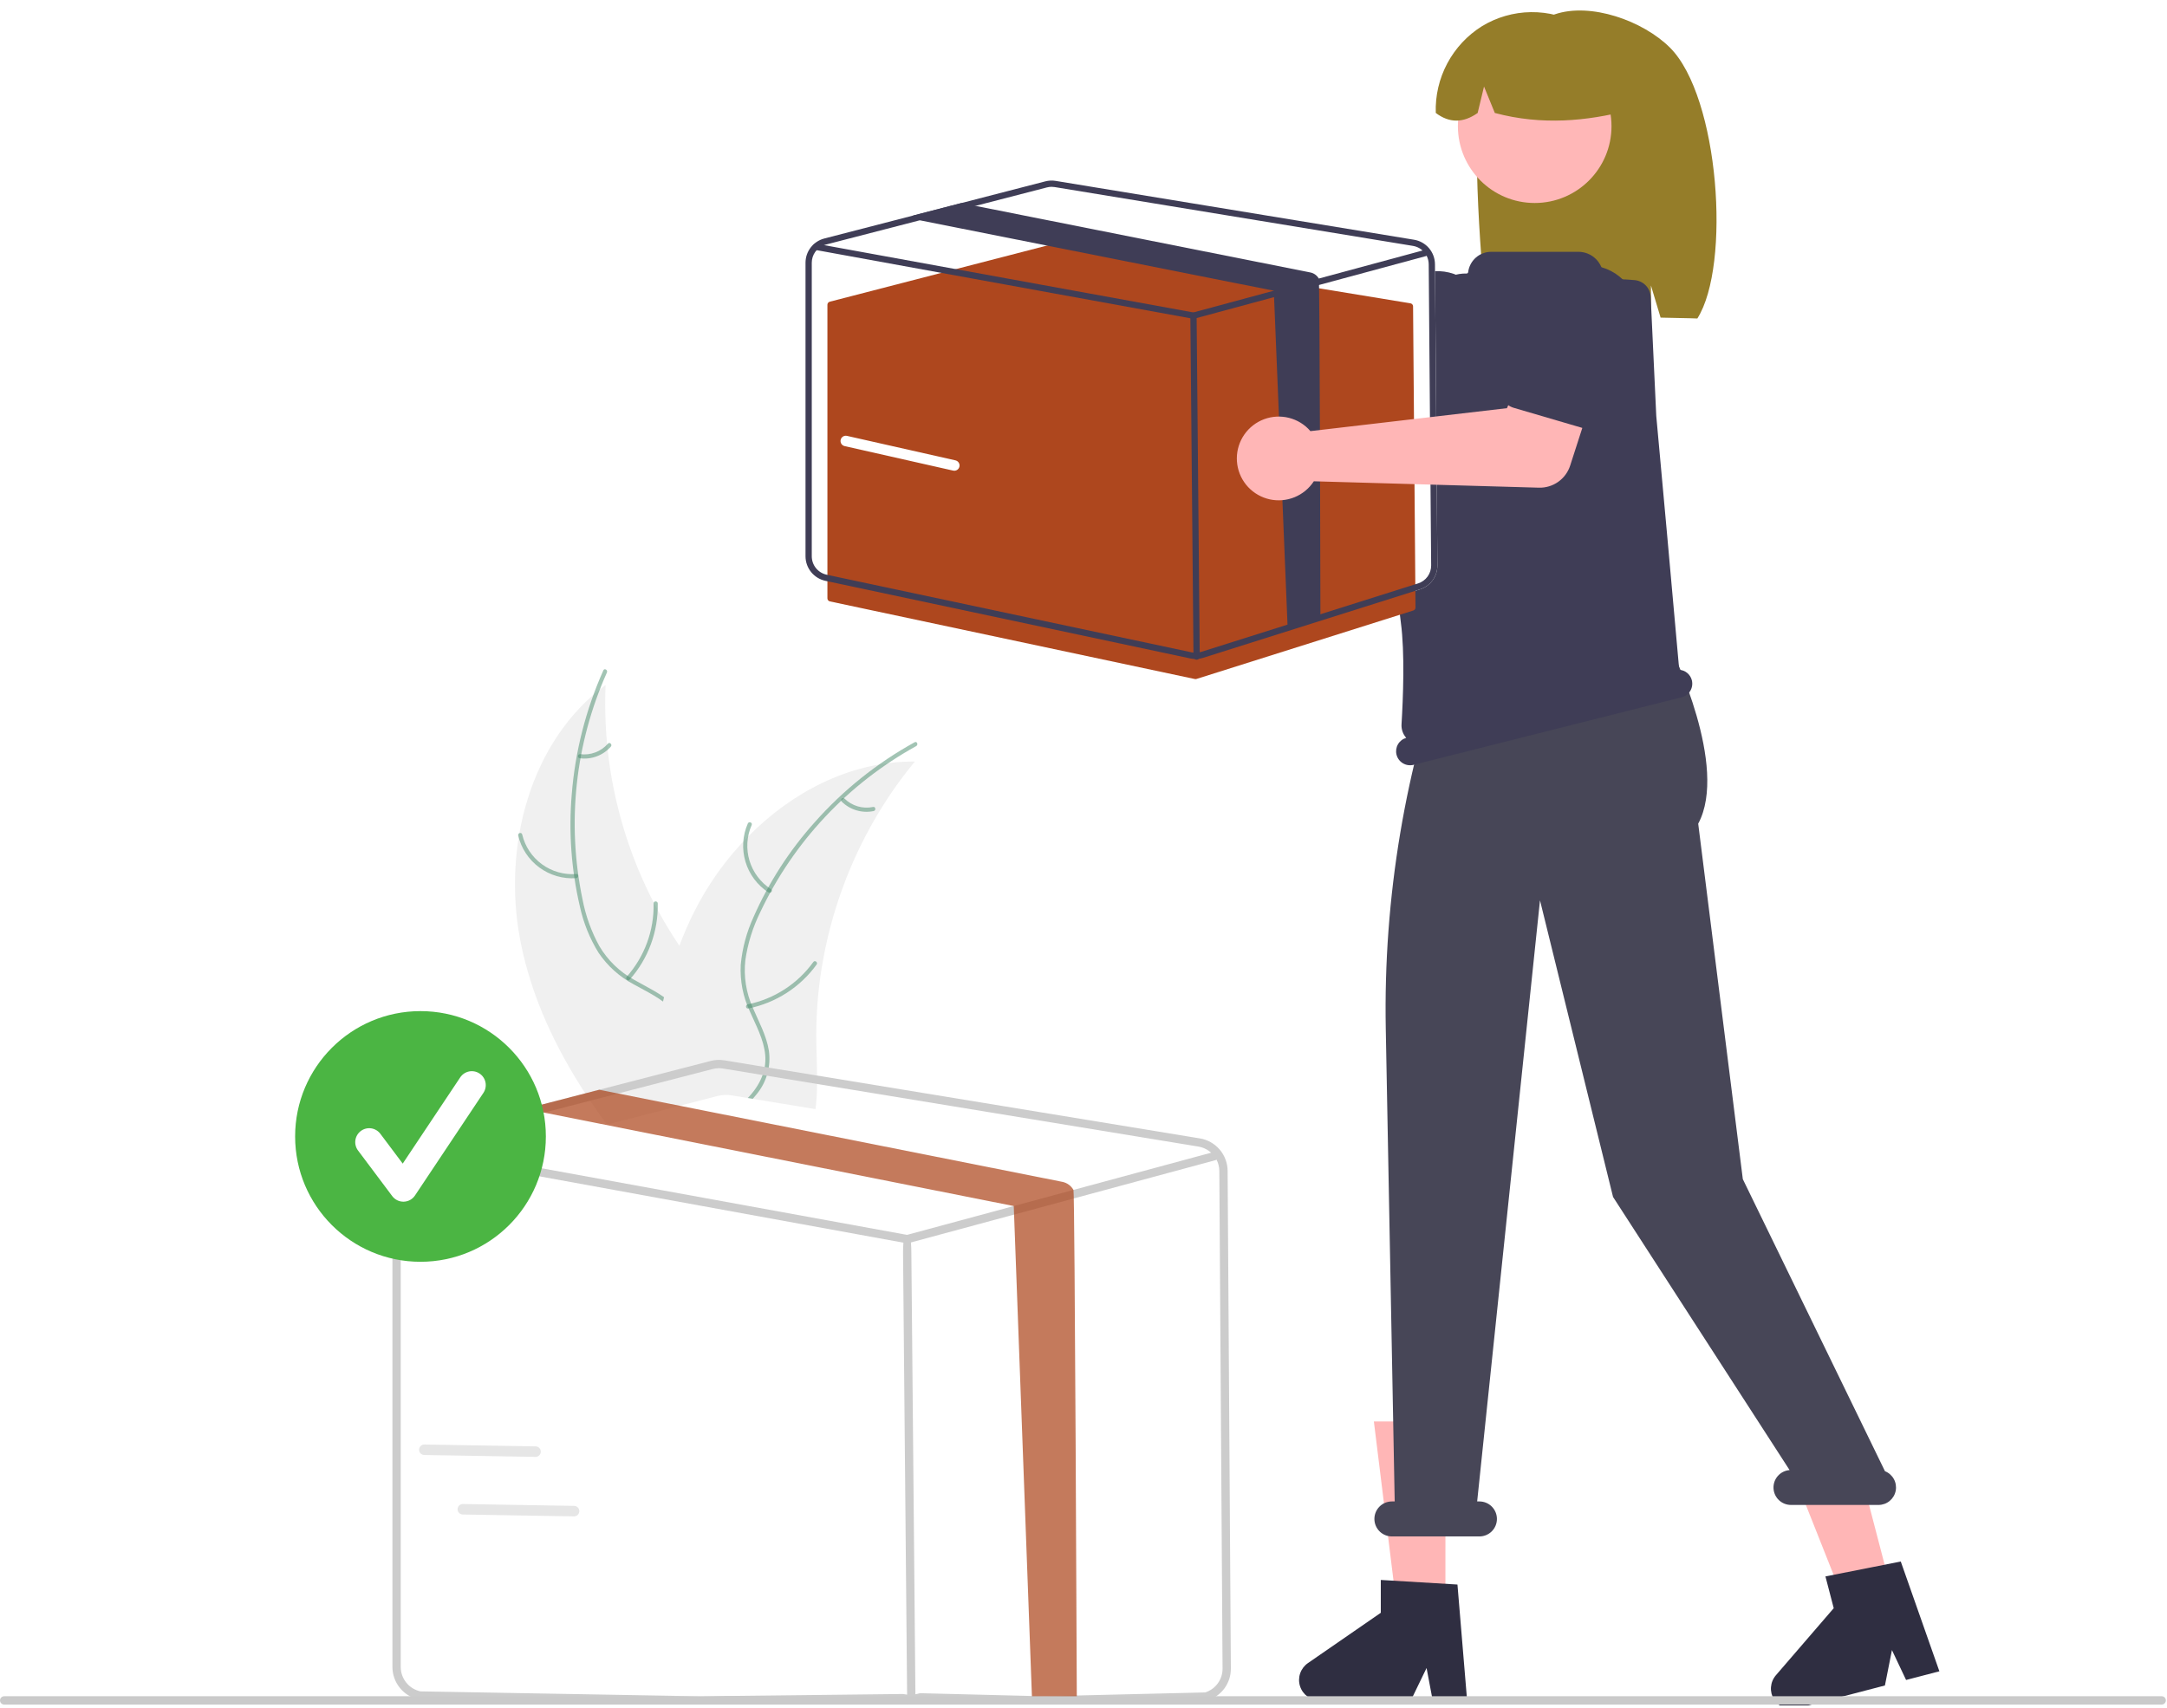 <svg width="619" height="488" viewBox="0 0 619 488" fill="none" xmlns="http://www.w3.org/2000/svg">
<g id="success 1" clip-path="url(#clip0_5_2)">
<g id="Vector" filter="url(#filter0_d_5_2)">
<path d="M148.532 264.22C143.595 237.794 151.368 207.73 172.975 191.734C171.751 220.943 180.897 249.644 198.797 272.759C205.732 281.649 214.372 290.814 214.104 302.085C213.937 309.099 210.144 315.633 205.145 320.555C200.146 325.477 193.989 329.026 187.905 332.52L186.958 333.993C169.124 313.877 153.47 290.647 148.532 264.22Z" fill="#F0F0F0"/>
</g>
<path id="Vector_2" d="M173.369 192.138C164.291 212.454 161.846 235.114 166.38 256.899C167.272 261.606 168.902 266.143 171.207 270.343C173.585 274.362 176.996 277.67 181.086 279.925C184.856 282.104 188.965 283.896 192.141 286.953C193.743 288.542 194.991 290.452 195.803 292.557C196.616 294.663 196.974 296.916 196.854 299.169C196.702 304.792 194.539 310.025 192.245 315.068C189.699 320.668 186.966 326.444 187.131 332.74C187.151 333.503 185.966 333.489 185.946 332.728C185.659 321.774 193.578 312.977 195.342 302.466C196.166 297.562 195.516 292.38 192.068 288.578C189.053 285.254 184.817 283.402 180.98 281.229C176.959 279.088 173.523 275.995 170.972 272.22C168.46 268.151 166.659 263.685 165.645 259.012C163.196 248.527 162.41 237.722 163.317 226.994C164.284 214.744 167.34 202.749 172.352 191.529C172.662 190.835 173.677 191.448 173.369 192.138L173.369 192.138Z" fill="#478A6A" fill-opacity="0.5"/>
<path id="Vector_3" d="M164.589 250.915C160.831 251.179 157.101 250.099 154.065 247.867C151.03 245.636 148.886 242.397 148.018 238.731C147.845 237.989 148.99 237.685 149.164 238.428C149.966 241.844 151.963 244.86 154.794 246.932C157.625 249.005 161.103 249.997 164.601 249.73C165.362 249.673 165.345 250.858 164.589 250.915V250.915Z" fill="#478A6A" fill-opacity="0.5"/>
<path id="Vector_4" d="M179.028 279.072C184.13 273.303 186.87 265.822 186.702 258.122C186.685 257.359 187.869 257.372 187.887 258.134C188.047 266.148 185.18 273.926 179.857 279.919C179.35 280.489 178.523 279.64 179.028 279.072V279.072Z" fill="#478A6A" fill-opacity="0.5"/>
<path id="Vector_5" d="M165.673 215.479C167.148 215.68 168.65 215.511 170.044 214.988C171.439 214.464 172.681 213.603 173.66 212.481C174.16 211.904 174.986 212.754 174.489 213.327C173.401 214.562 172.028 215.512 170.489 216.093C168.95 216.675 167.292 216.871 165.66 216.664C165.505 216.657 165.358 216.592 165.249 216.481C165.14 216.37 165.077 216.221 165.074 216.065C165.076 215.909 165.141 215.759 165.253 215.649C165.365 215.54 165.516 215.478 165.673 215.479H165.673Z" fill="#478A6A" fill-opacity="0.5"/>
<g id="Vector_6" filter="url(#filter1_d_5_2)">
<path d="M261.334 213.592C261.032 213.962 260.73 214.331 260.43 214.71C256.394 219.693 252.77 224.997 249.593 230.568C249.341 230.995 249.091 231.431 248.852 231.864C241.341 245.367 236.402 260.147 234.287 275.453C233.451 281.544 233.079 287.69 233.175 293.838C233.309 302.328 234.129 311.523 231.527 319.331C231.264 320.149 230.952 320.95 230.59 321.729L188.829 335.034C188.718 335.017 188.611 335.009 188.5 334.992L186.857 335.599C186.83 335.283 186.809 334.954 186.782 334.637C186.765 334.453 186.758 334.267 186.741 334.083C186.733 333.96 186.726 333.836 186.711 333.725C186.709 333.684 186.706 333.643 186.706 333.611C186.692 333.5 186.691 333.396 186.679 333.295C186.555 331.455 186.44 329.613 186.345 327.765C186.342 327.756 186.342 327.756 186.348 327.743C185.631 313.666 186.083 299.406 188.686 285.668C188.764 285.255 188.839 284.832 188.936 284.413C190.144 278.227 191.855 272.149 194.052 266.242C195.265 263.011 196.642 259.844 198.176 256.752C202.154 248.772 207.364 241.467 213.612 235.105C226.071 222.424 242.447 213.869 259.993 213.6C260.442 213.593 260.882 213.589 261.334 213.592Z" fill="#F0F0F0"/>
</g>
<path id="Vector_7" d="M261.718 213.172C242.239 223.928 226.643 240.549 217.147 260.673C215.026 264.969 213.595 269.572 212.908 274.314C212.387 278.954 213.118 283.649 215.026 287.911C216.725 291.921 218.927 295.826 219.622 300.179C219.944 302.412 219.791 304.689 219.172 306.859C218.553 309.029 217.482 311.043 216.03 312.771C212.523 317.168 207.646 320.044 202.778 322.69C197.373 325.628 191.713 328.595 188.054 333.721C187.611 334.342 186.673 333.618 187.116 332.998C193.481 324.079 205.101 321.823 212.838 314.493C216.448 311.073 219.049 306.544 218.585 301.433C218.179 296.963 215.912 292.934 214.157 288.889C212.235 284.759 211.353 280.22 211.59 275.671C212.034 270.91 213.285 266.259 215.289 261.917C219.646 252.071 225.524 242.971 232.707 234.951C240.855 225.752 250.516 218.015 261.273 212.074C261.939 211.707 262.38 212.807 261.718 213.172V213.172Z" fill="#478A6A" fill-opacity="0.5"/>
<path id="Vector_8" d="M219.514 254.993C216.354 252.941 214.026 249.833 212.946 246.224C211.866 242.614 212.104 238.738 213.618 235.288C213.927 234.591 215.024 235.038 214.715 235.736C213.3 238.946 213.078 242.557 214.091 245.916C215.103 249.275 217.283 252.161 220.237 254.054C220.879 254.467 220.152 255.403 219.514 254.993H219.514Z" fill="#478A6A" fill-opacity="0.5"/>
<path id="Vector_9" d="M213.588 286.972C221.135 285.437 227.826 281.114 232.328 274.865C232.773 274.245 233.711 274.969 233.266 275.588C228.57 282.082 221.597 286.567 213.74 288.147C212.991 288.297 212.843 287.121 213.588 286.972V286.972Z" fill="#478A6A" fill-opacity="0.5"/>
<path id="Vector_10" d="M241.211 228.156C242.268 229.204 243.569 229.974 244.998 230.395C246.426 230.817 247.936 230.877 249.394 230.57C250.14 230.411 250.288 231.587 249.546 231.745C247.934 232.076 246.266 232.008 244.687 231.546C243.108 231.084 241.666 230.242 240.488 229.094C240.367 228.995 240.289 228.854 240.269 228.7C240.249 228.546 240.289 228.39 240.38 228.263C240.476 228.139 240.618 228.059 240.773 228.039C240.929 228.018 241.086 228.06 241.211 228.156V228.156Z" fill="#478A6A" fill-opacity="0.5"/>
<path id="Vector_11" d="M326.932 69.084C327.072 69.699 327.163 70.324 327.205 70.953L376.169 99.201L388.071 92.349L400.758 108.959L380.868 123.136C379.261 124.281 377.326 124.874 375.353 124.826C373.381 124.778 371.477 124.091 369.928 122.869L319.437 83.037C317.158 83.88 314.677 84.01 312.323 83.409C309.969 82.808 307.853 81.504 306.258 79.671C304.663 77.838 303.664 75.563 303.393 73.149C303.122 70.734 303.593 68.294 304.743 66.154C305.893 64.013 307.667 62.274 309.83 61.166C311.992 60.059 314.441 59.636 316.85 59.954C319.259 60.272 321.514 61.316 323.315 62.947C325.116 64.578 326.377 66.718 326.932 69.084V69.084Z" fill="#FFB6B6"/>
<path id="Vector_12" d="M376.849 96.082C377.004 95.361 377.313 94.683 377.755 94.092C378.196 93.502 378.76 93.014 379.407 92.662L402.013 80.344C405.023 78.073 408.812 77.087 412.548 77.604C416.284 78.121 419.662 80.099 421.942 83.103C424.222 86.108 425.217 89.894 424.71 93.631C424.202 97.368 422.233 100.752 419.235 103.04L401.117 121.446C400.6 121.971 399.976 122.378 399.287 122.641C398.598 122.903 397.861 123.014 397.125 122.965C396.39 122.917 395.673 122.711 395.025 122.36C394.376 122.01 393.811 121.524 393.367 120.936L377.767 100.253C377.323 99.665 377.011 98.988 376.853 98.268C376.694 97.548 376.693 96.802 376.849 96.082V96.082Z" fill="#3F3D56"/>
<g id="Vector_13" filter="url(#filter2_d_5_2)">
<path d="M417.235 24.476C420.488 14.11 427.884 4.603 438.113 1.099C448.343 -2.405 463.321 2.933 471.012 10.597C485.079 24.616 488.512 72.779 478.847 87.999C476.925 87.897 470.292 87.822 468.346 87.749L465.594 78.576V87.659C450.407 87.189 434.597 87.483 418.778 87.787C417.36 77.011 413.983 34.841 417.235 24.476Z" fill="#957D29"/>
</g>
<path id="Vector_14" d="M412.883 459.573H399.032L392.443 406.146L412.886 406.147L412.883 459.573Z" fill="#FFB6B6"/>
<g id="Vector_15" filter="url(#filter3_d_5_2)">
<path d="M534.137 450.96L520.734 454.453L500.881 404.416L520.663 399.261L534.137 450.96Z" fill="#FFB6B6"/>
</g>
<path id="Vector_16" d="M457.805 131.433L460.944 139.593L460.316 147.753L398.892 169.028L401.94 133.316L408.844 125.155L457.805 131.433Z" fill="#FFB6B6"/>
<path id="Vector_17" d="M438.384 58C450.5 58 460.322 48.177 460.322 36.061C460.322 23.945 450.5 14.123 438.384 14.123C426.268 14.123 416.446 23.945 416.446 36.061C416.446 48.177 426.268 58 438.384 58Z" fill="#FFB7B7"/>
<path id="Vector_18" d="M423.31 7.494C427.525 4.924 432.353 3.534 437.29 3.469C442.226 3.404 447.09 4.666 451.371 7.124C455.653 9.582 459.196 13.145 461.629 17.44C464.062 21.736 465.297 26.606 465.204 31.542C453.245 34.599 440.501 35.877 426.996 32.278L423.909 24.723L422.089 32.284C417.958 35.19 413.97 35.185 410.126 32.268C409.963 27.346 411.095 22.467 413.409 18.12C415.722 13.772 419.136 10.108 423.31 7.494Z" fill="#957D29"/>
<path id="Vector_19" d="M419.079 485.874H409.251L407.496 476.594L403.003 485.874H376.935C375.685 485.874 374.469 485.475 373.462 484.734C372.456 483.994 371.712 482.951 371.34 481.758C370.968 480.565 370.988 479.284 371.395 478.103C371.803 476.922 372.577 475.902 373.605 475.192L394.422 460.815V451.433L416.319 452.74L419.079 485.874Z" fill="#2F2E41"/>
<g id="Vector_20" filter="url(#filter4_d_5_2)">
<path d="M547.982 474.531L538.471 477.01L534.432 468.473L532.425 478.586L507.2 485.161C505.991 485.476 504.712 485.397 503.552 484.934C502.391 484.471 501.409 483.65 500.748 482.589C500.087 481.529 499.783 480.285 499.879 479.039C499.975 477.793 500.467 476.611 501.283 475.664L517.801 456.501L515.435 447.423L536.953 443.165L547.982 474.531Z" fill="#2F2E41"/>
</g>
<g id="Vector_21" filter="url(#filter5_d_5_2)">
<path d="M532.437 417.361L491.836 333.914L479.091 232.347C487.878 216.027 471.558 182.819 471.558 182.819V168.876L408.338 180.802V180.803C395.407 216.071 389.137 253.433 389.845 290.99L392.393 426H391.594C390.267 426 388.996 426.527 388.058 427.464C387.12 428.402 386.594 429.674 386.594 431C386.594 432.326 387.12 433.598 388.058 434.536C388.996 435.473 390.267 436 391.594 436H416.594C417.92 436 419.191 435.473 420.129 434.536C421.067 433.598 421.594 432.326 421.594 431C421.594 429.674 421.067 428.402 420.129 427.464C419.191 426.527 417.92 426 416.594 426H415.949L433.896 254.243L454.764 339.001L505.194 417.04C503.907 417.141 502.71 417.735 501.853 418.7C500.996 419.664 500.546 420.924 500.598 422.213C500.649 423.502 501.199 424.721 502.13 425.614C503.062 426.506 504.303 427.003 505.594 427H530.594C531.756 427.001 532.883 426.597 533.78 425.856C534.676 425.116 535.286 424.086 535.505 422.944C535.723 421.802 535.536 420.619 534.976 419.6C534.416 418.581 533.518 417.789 532.437 417.361H532.437Z" fill="#474657"/>
</g>
<g id="Vector_22" filter="url(#filter6_d_5_2)">
<path d="M477.274 191.367H477.274C477.066 190.551 476.606 189.822 475.958 189.284C475.31 188.746 474.509 188.427 473.669 188.372C472.836 178.845 467.33 117.743 467.12 115.951L467.112 115.875L465.518 81.817C465.46 80.58 464.948 79.408 464.081 78.524C463.213 77.641 462.051 77.108 460.815 77.027L452.394 76.476C452.279 76.472 452.169 76.424 452.089 76.341C452.009 76.258 451.964 76.147 451.964 76.031C451.964 75.101 451.781 74.18 451.425 73.321C451.069 72.462 450.547 71.681 449.89 71.024C449.232 70.366 448.451 69.845 447.592 69.489C446.733 69.133 445.812 68.95 444.882 68.95H419.951C418.336 68.95 416.777 69.54 415.567 70.609C414.356 71.678 413.577 73.151 413.376 74.754C413.365 74.864 413.312 74.966 413.229 75.039C413.146 75.113 413.038 75.152 412.928 75.15L412.925 75.15C410.092 75.091 407.332 76.05 405.146 77.853C402.959 79.655 401.492 82.182 401.009 84.974C397.601 104.805 390.77 149.814 394.147 174.836C395.323 183.547 394.789 196.648 394.344 203.936C394.3 204.64 394.395 205.346 394.624 206.014C394.853 206.681 395.212 207.297 395.68 207.826C394.685 208.112 393.841 208.774 393.325 209.671C392.809 210.567 392.661 211.63 392.913 212.633H392.913C393.173 213.662 393.83 214.545 394.741 215.089C395.651 215.633 396.741 215.793 397.77 215.534L474.373 196.223C475.402 195.964 476.285 195.307 476.829 194.396C477.373 193.485 477.533 192.396 477.274 191.367V191.367Z" fill="#3F3D56"/>
</g>
<g id="Vector_23" filter="url(#filter7_d_5_2)">
<path d="M350.668 334.55C350.654 332.313 349.848 330.154 348.394 328.455C346.94 326.756 344.93 325.627 342.723 325.268L206.908 302.966C205.606 302.75 204.273 302.81 202.995 303.14L171.166 311.37L152.903 316.098L119.201 324.81C117.166 325.338 115.365 326.527 114.078 328.189C112.792 329.852 112.094 331.894 112.094 333.996V476.311C112.104 478.48 112.853 480.581 114.219 482.268C115.584 483.954 117.484 485.124 119.604 485.584L257.941 484.018C258.59 484.157 259.253 484.226 259.917 484.223C260.885 484.225 261.848 484.078 262.771 483.788L344.96 485.834C346.9 485.228 348.593 484.014 349.788 482.37C350.982 480.727 351.616 478.742 351.593 476.71L350.668 334.55Z" fill="white"/>
</g>
<path id="Vector_24" d="M350.668 334.55C350.654 332.313 349.848 330.154 348.394 328.455C346.94 326.756 344.93 325.627 342.723 325.268L206.908 302.966C205.606 302.75 204.273 302.81 202.995 303.14L171.166 311.37L152.903 316.098L119.201 324.81C117.166 325.338 115.365 326.527 114.078 328.189C112.792 329.852 112.094 331.894 112.094 333.996V476.311C112.104 478.48 112.853 480.581 114.219 482.268C115.584 483.954 117.484 485.124 119.604 485.584L257.941 484.018C258.59 484.157 259.253 484.226 259.917 484.223C260.885 484.225 261.848 484.078 262.771 483.788L344.96 485.834C346.9 485.228 348.593 484.014 349.788 482.37C350.982 480.727 351.616 478.742 351.593 476.71L350.668 334.55ZM344.249 483.572L262.06 485.527C260.887 485.893 259.641 485.953 258.439 485.701L120.094 483.268C118.505 482.921 117.081 482.043 116.057 480.778C115.034 479.514 114.472 477.938 114.465 476.311V333.996C114.466 332.539 114.914 331.118 115.748 329.923C116.582 328.729 117.762 327.819 119.13 327.316C119.347 327.234 119.569 327.166 119.794 327.11L155.449 317.892L176.534 312.437L203.588 305.44C204.168 305.286 204.766 305.209 205.367 305.211C205.753 305.211 206.139 305.243 206.521 305.306L342.336 327.608C343.428 327.788 344.465 328.219 345.362 328.868C346.259 329.517 346.993 330.366 347.506 331.348C348.019 332.343 348.29 333.446 348.297 334.566L349.222 476.726C349.239 478.25 348.764 479.739 347.868 480.972C346.973 482.206 345.703 483.117 344.249 483.572V483.572Z" fill="#CCCCCC"/>
<path id="Vector_25" d="M347.506 331.348C347.414 331.409 347.312 331.454 347.206 331.482L307.257 342.282L294.822 345.642L259.451 355.2C259.35 355.225 259.246 355.238 259.142 355.239C259.071 355.238 259 355.233 258.929 355.224L116.307 329.221L115.833 329.134C115.524 329.076 115.251 328.898 115.073 328.639C114.894 328.38 114.826 328.061 114.883 327.752C114.939 327.443 115.116 327.168 115.374 326.989C115.632 326.809 115.95 326.739 116.26 326.794L119.13 327.316L259.095 352.836L289.58 344.598L306.633 339.989L345.964 329.356L346.589 329.19C346.859 329.118 347.145 329.144 347.398 329.263C347.651 329.381 347.854 329.585 347.973 329.838C348.003 329.898 348.027 329.962 348.044 330.028C348.109 330.276 348.092 330.539 347.995 330.777C347.898 331.015 347.726 331.216 347.506 331.348Z" fill="#CCCCCC"/>
<path id="Vector_26" d="M260.328 484.5C259.678 484.5 259.149 483.977 259.142 487.325L257.956 358.064C257.95 353.41 258.477 352.874 259.132 352.868H259.142C259.792 352.868 260.322 353.391 260.328 358.043L261.514 487.303C261.52 483.958 260.994 484.494 260.339 484.5H260.328Z" fill="#CCCCCC"/>
<path id="Vector_27" d="M307.594 486L294.821 486.135L289.58 344.598L155.837 317.987C155.706 317.964 155.576 317.932 155.449 317.892C154.422 317.6 153.524 316.967 152.904 316.098L171.166 311.37L176.534 312.437L303.439 337.681C304.106 337.812 304.737 338.087 305.288 338.485C305.84 338.884 306.298 339.397 306.633 339.989C307.028 340.677 307.586 485.178 307.594 486Z" fill="#AE471E" fill-opacity="0.72"/>
<path id="Vector_28" d="M409.896 75.49C409.886 73.804 409.278 72.177 408.182 70.896C407.086 69.616 405.572 68.765 403.908 68.495L301.551 51.686C300.57 51.524 299.565 51.568 298.602 51.817L274.614 58.02L260.85 61.583L235.45 68.149C233.917 68.547 232.559 69.443 231.59 70.696C230.62 71.949 230.094 73.488 230.094 75.072V158.965C230.101 160.6 230.666 162.184 231.695 163.454C232.724 164.725 234.156 165.607 235.754 165.954L340.012 188.137C340.501 188.242 341.001 188.294 341.501 188.291C342.231 188.293 342.956 188.182 343.652 187.964L405.594 168.403C407.056 167.947 408.332 167.031 409.233 165.793C410.133 164.554 410.61 163.058 410.593 161.527L409.896 75.49Z" fill="white"/>
<g id="Vector_29" filter="url(#filter8_d_5_2)">
<path d="M300.392 57.847C300.317 57.847 300.243 57.856 300.171 57.876L237.019 74.207C236.827 74.257 236.658 74.368 236.536 74.525C236.415 74.681 236.35 74.874 236.35 75.071V158.962C236.35 159.167 236.421 159.365 236.549 159.523C236.678 159.682 236.857 159.792 237.056 159.836L341.314 182.018C341.465 182.05 341.622 182.042 341.769 181.996L403.712 162.435C403.895 162.379 404.054 162.264 404.167 162.109C404.279 161.955 404.338 161.768 404.336 161.577L403.641 75.54C403.64 75.329 403.564 75.126 403.427 74.966C403.29 74.806 403.101 74.7 402.893 74.666L300.536 57.859C300.489 57.851 300.44 57.847 300.392 57.847V57.847Z" fill="#AE471E"/>
</g>
<path id="Vector_30" d="M409.896 75.49C409.886 73.804 409.278 72.177 408.182 70.896C407.086 69.616 405.572 68.765 403.908 68.495L301.551 51.686C300.57 51.524 299.565 51.568 298.602 51.817L274.614 58.02L260.85 61.583L235.45 68.149C233.917 68.547 232.559 69.443 231.59 70.696C230.62 71.949 230.094 73.488 230.094 75.072V158.965C230.101 160.6 230.666 162.184 231.695 163.454C232.724 164.725 234.156 165.607 235.754 165.954L340.012 188.137C340.501 188.242 341.001 188.294 341.501 188.291C342.231 188.293 342.956 188.182 343.652 187.964L405.594 168.403C407.056 167.947 408.332 167.031 409.233 165.793C410.133 164.554 410.61 163.058 410.593 161.527L409.896 75.49ZM405.058 166.699L343.116 186.26C342.232 186.535 341.293 186.58 340.387 186.391L236.123 164.208C234.925 163.947 233.852 163.285 233.081 162.332C232.31 161.379 231.887 160.191 231.881 158.965V75.073C231.882 73.975 232.219 72.903 232.848 72.003C233.476 71.103 234.366 70.417 235.396 70.038C235.56 69.976 235.727 69.924 235.897 69.883L262.769 62.935L278.659 58.824L299.049 53.551C299.486 53.434 299.937 53.376 300.389 53.378C300.681 53.378 300.972 53.402 301.259 53.45L403.616 70.258C404.44 70.393 405.221 70.718 405.897 71.207C406.573 71.697 407.127 72.337 407.513 73.076C407.9 73.827 408.104 74.657 408.109 75.501L408.806 161.539C408.819 162.687 408.461 163.81 407.786 164.739C407.111 165.668 406.154 166.356 405.058 166.699V166.699Z" fill="#3F3D56"/>
<path id="Vector_31" d="M407.513 73.076C407.443 73.122 407.367 73.156 407.287 73.178L377.179 81.317L367.807 83.849L341.15 91.052C341.074 91.071 340.996 91.081 340.917 91.082C340.864 91.081 340.81 91.077 340.757 91.07L233.269 71.474L232.912 71.408C232.679 71.365 232.473 71.23 232.338 71.035C232.204 70.84 232.152 70.599 232.195 70.366C232.237 70.133 232.37 69.926 232.565 69.791C232.76 69.656 233 69.603 233.234 69.644L235.396 70.038L340.882 89.271L363.857 83.062L376.709 79.589L406.351 71.575L406.822 71.45C407.025 71.396 407.241 71.416 407.432 71.505C407.622 71.594 407.775 71.748 407.864 71.938C407.888 71.984 407.905 72.032 407.918 72.081C407.967 72.269 407.954 72.467 407.881 72.646C407.808 72.826 407.679 72.977 407.513 73.076Z" fill="#3F3D56"/>
<path id="Vector_32" d="M341.811 188.5C341.575 188.5 341.349 188.407 341.182 188.241C341.015 188.075 340.919 187.85 340.917 187.614L340.024 90.197C340.021 89.96 340.114 89.731 340.28 89.562C340.446 89.393 340.672 89.297 340.909 89.295H340.917C341.153 89.295 341.379 89.388 341.546 89.554C341.714 89.719 341.809 89.945 341.811 90.18L342.705 187.598C342.707 187.835 342.615 188.063 342.449 188.232C342.283 188.402 342.056 188.498 341.819 188.5H341.811Z" fill="#3F3D56"/>
<path id="Vector_33" d="M377.179 176.649L367.807 179.181L363.857 83.062L263.061 63.007C262.962 62.989 262.864 62.966 262.769 62.935C261.994 62.715 261.318 62.238 260.85 61.583L274.614 58.02L278.659 58.824L374.302 77.849C374.804 77.948 375.28 78.155 375.695 78.456C376.111 78.756 376.457 79.142 376.709 79.589C377.007 80.107 377.173 176.029 377.179 176.649Z" fill="#3F3D56"/>
<path id="Vector_34" d="M372.981 121.846C373.46 122.256 373.906 122.703 374.315 123.183L430.461 116.626L435.922 104.026L456.015 109.781L448.516 133.027C447.91 134.905 446.712 136.536 445.1 137.674C443.489 138.813 441.551 139.398 439.579 139.342L375.294 137.515C373.969 139.552 372.055 141.137 369.808 142.059C367.56 142.982 365.084 143.198 362.711 142.68C360.337 142.161 358.177 140.932 356.519 139.156C354.861 137.38 353.783 135.142 353.428 132.738C353.073 130.334 353.458 127.88 354.533 125.7C355.607 123.521 357.319 121.72 359.442 120.538C361.564 119.355 363.997 118.847 366.415 119.081C368.834 119.315 371.124 120.279 372.981 121.846V121.846Z" fill="#FFB6B6"/>
<path id="Vector_35" d="M429.146 113.718C428.84 113.047 428.683 112.318 428.685 111.581C428.687 110.844 428.848 110.116 429.157 109.447L439.945 86.073C441.004 82.453 443.456 79.402 446.762 77.587C450.069 75.773 453.959 75.344 457.582 76.394C461.204 77.444 464.262 79.887 466.085 83.189C467.908 86.49 468.348 90.379 467.308 94.004L463.755 119.586C463.654 120.316 463.396 121.016 463 121.637C462.604 122.259 462.078 122.788 461.459 123.188C460.84 123.588 460.142 123.85 459.413 123.956C458.683 124.062 457.94 124.01 457.232 123.802L432.372 116.517C431.665 116.31 431.01 115.953 430.453 115.47C429.896 114.987 429.45 114.389 429.146 113.718V113.718Z" fill="#3F3D56"/>
<path id="Vector_36" d="M617.485 487.041H1.191C0.875 487.04 0.573 486.914 0.351 486.691C0.128 486.468 0.003 486.166 0.003 485.85C0.003 485.535 0.128 485.233 0.351 485.01C0.573 484.787 0.875 484.661 1.191 484.66H617.485C617.8 484.66 618.103 484.785 618.327 485.008C618.55 485.232 618.675 485.535 618.675 485.85C618.675 486.166 618.55 486.469 618.327 486.692C618.103 486.916 617.8 487.041 617.485 487.041Z" fill="#CACACA"/>
<g id="success-indicator">
<path id="Vector_37" d="M120.113 360.524C139.891 360.524 155.924 344.491 155.924 324.713C155.924 304.935 139.891 288.902 120.113 288.902C100.335 288.902 84.302 304.935 84.302 324.713C84.302 344.491 100.335 360.524 120.113 360.524Z" fill="#4BB543"/>
<path id="Vector_38" d="M115.227 343.351C114.609 343.351 113.999 343.207 113.446 342.93C112.893 342.653 112.412 342.252 112.041 341.757L102.271 328.73C101.637 327.885 101.365 326.823 101.515 325.777C101.664 324.731 102.223 323.787 103.068 323.154C103.913 322.52 104.976 322.248 106.021 322.397C107.067 322.546 108.011 323.105 108.645 323.95L115.036 332.472L131.453 307.848C131.742 307.411 132.115 307.035 132.55 306.743C132.985 306.45 133.473 306.246 133.987 306.142C134.501 306.039 135.03 306.038 135.544 306.139C136.058 306.24 136.548 306.442 136.984 306.733C137.42 307.023 137.794 307.398 138.086 307.833C138.377 308.269 138.58 308.758 138.682 309.272C138.784 309.786 138.783 310.316 138.68 310.829C138.577 311.343 138.374 311.832 138.082 312.267L118.542 341.577C118.189 342.107 117.713 342.544 117.156 342.853C116.598 343.161 115.975 343.332 115.338 343.349C115.301 343.35 115.264 343.351 115.227 343.351Z" fill="white"/>
</g>
<path id="Vector_39" d="M272.595 134.5C272.483 134.5 272.372 134.488 272.264 134.463L241.264 127.463C240.876 127.375 240.539 127.137 240.327 126.801C240.115 126.465 240.045 126.058 240.132 125.67C240.22 125.283 240.458 124.945 240.793 124.733C241.129 124.52 241.536 124.45 241.924 124.537L272.924 131.537C273.284 131.618 273.601 131.829 273.815 132.13C274.029 132.43 274.125 132.799 274.084 133.166C274.044 133.532 273.869 133.871 273.594 134.118C273.319 134.364 272.964 134.5 272.595 134.5V134.5Z" fill="white"/>
<path id="Vector_40" d="M153.288 416.236C153.179 416.259 153.068 416.269 152.957 416.267L121.181 415.732C120.783 415.725 120.405 415.56 120.129 415.274C119.853 414.989 119.702 414.605 119.709 414.208C119.715 413.81 119.879 413.432 120.165 413.155C120.45 412.879 120.833 412.727 121.23 412.733L153.006 413.268C153.375 413.274 153.729 413.416 154 413.666C154.271 413.917 154.44 414.259 154.475 414.626C154.509 414.993 154.408 415.361 154.189 415.658C153.97 415.955 153.649 416.161 153.288 416.236V416.236Z" fill="#E6E6E6"/>
<path id="Vector_41" d="M164.288 433.236C164.179 433.259 164.068 433.269 163.957 433.267L132.181 432.732C131.783 432.725 131.405 432.56 131.129 432.274C130.853 431.989 130.702 431.605 130.709 431.208C130.715 430.81 130.879 430.432 131.165 430.155C131.45 429.879 131.833 429.727 132.23 429.733L164.006 430.268C164.375 430.274 164.729 430.416 165 430.666C165.271 430.917 165.44 431.259 165.475 431.626C165.509 431.993 165.408 432.361 165.189 432.658C164.97 432.955 164.649 433.161 164.288 433.236V433.236Z" fill="#E6E6E6"/>
</g>
<defs>
<filter id="filter0_d_5_2" x="143.102" y="191.734" width="75.008" height="150.259" filterUnits="userSpaceOnUse" color-interpolation-filters="sRGB">
<feFlood flood-opacity="0" result="BackgroundImageFix"/>
<feColorMatrix in="SourceAlpha" type="matrix" values="0 0 0 0 0 0 0 0 0 0 0 0 0 0 0 0 0 0 127 0" result="hardAlpha"/>
<feOffset dy="4"/>
<feGaussianBlur stdDeviation="2"/>
<feComposite in2="hardAlpha" operator="out"/>
<feColorMatrix type="matrix" values="0 0 0 0 0 0 0 0 0 0 0 0 0 0 0 0 0 0 0.25 0"/>
<feBlend mode="normal" in2="BackgroundImageFix" result="effect1_dropShadow_5_2"/>
<feBlend mode="normal" in="SourceGraphic" in2="effect1_dropShadow_5_2" result="shape"/>
</filter>
<filter id="filter1_d_5_2" x="182.042" y="213.591" width="83.292" height="130.008" filterUnits="userSpaceOnUse" color-interpolation-filters="sRGB">
<feFlood flood-opacity="0" result="BackgroundImageFix"/>
<feColorMatrix in="SourceAlpha" type="matrix" values="0 0 0 0 0 0 0 0 0 0 0 0 0 0 0 0 0 0 127 0" result="hardAlpha"/>
<feOffset dy="4"/>
<feGaussianBlur stdDeviation="2"/>
<feComposite in2="hardAlpha" operator="out"/>
<feColorMatrix type="matrix" values="0 0 0 0 0 0 0 0 0 0 0 0 0 0 0 0 0 0 0.25 0"/>
<feBlend mode="normal" in2="BackgroundImageFix" result="effect1_dropShadow_5_2"/>
<feBlend mode="normal" in="SourceGraphic" in2="effect1_dropShadow_5_2" result="shape"/>
</filter>
<filter id="filter2_d_5_2" x="415.866" y="-1" width="78.461" height="95.999" filterUnits="userSpaceOnUse" color-interpolation-filters="sRGB">
<feFlood flood-opacity="0" result="BackgroundImageFix"/>
<feColorMatrix in="SourceAlpha" type="matrix" values="0 0 0 0 0 0 0 0 0 0 0 0 0 0 0 0 0 0 127 0" result="hardAlpha"/>
<feOffset dx="6" dy="3"/>
<feGaussianBlur stdDeviation="2"/>
<feComposite in2="hardAlpha" operator="out"/>
<feColorMatrix type="matrix" values="0 0 0 0 0 0 0 0 0 0 0 0 0 0 0 0 0 0 0.25 0"/>
<feBlend mode="normal" in2="BackgroundImageFix" result="effect1_dropShadow_5_2"/>
<feBlend mode="normal" in="SourceGraphic" in2="effect1_dropShadow_5_2" result="shape"/>
</filter>
<filter id="filter3_d_5_2" x="500.881" y="398.261" width="43.256" height="63.192" filterUnits="userSpaceOnUse" color-interpolation-filters="sRGB">
<feFlood flood-opacity="0" result="BackgroundImageFix"/>
<feColorMatrix in="SourceAlpha" type="matrix" values="0 0 0 0 0 0 0 0 0 0 0 0 0 0 0 0 0 0 127 0" result="hardAlpha"/>
<feOffset dx="6" dy="3"/>
<feGaussianBlur stdDeviation="2"/>
<feComposite in2="hardAlpha" operator="out"/>
<feColorMatrix type="matrix" values="0 0 0 0 0 0 0 0 0 0 0 0 0 0 0 0 0 0 0.25 0"/>
<feBlend mode="normal" in2="BackgroundImageFix" result="effect1_dropShadow_5_2"/>
<feBlend mode="normal" in="SourceGraphic" in2="effect1_dropShadow_5_2" result="shape"/>
</filter>
<filter id="filter4_d_5_2" x="499.862" y="442.165" width="58.12" height="50.186" filterUnits="userSpaceOnUse" color-interpolation-filters="sRGB">
<feFlood flood-opacity="0" result="BackgroundImageFix"/>
<feColorMatrix in="SourceAlpha" type="matrix" values="0 0 0 0 0 0 0 0 0 0 0 0 0 0 0 0 0 0 127 0" result="hardAlpha"/>
<feOffset dx="6" dy="3"/>
<feGaussianBlur stdDeviation="2"/>
<feComposite in2="hardAlpha" operator="out"/>
<feColorMatrix type="matrix" values="0 0 0 0 0 0 0 0 0 0 0 0 0 0 0 0 0 0 0.25 0"/>
<feBlend mode="normal" in2="BackgroundImageFix" result="effect1_dropShadow_5_2"/>
<feBlend mode="normal" in="SourceGraphic" in2="effect1_dropShadow_5_2" result="shape"/>
</filter>
<filter id="filter5_d_5_2" x="386.594" y="167.876" width="159" height="275.124" filterUnits="userSpaceOnUse" color-interpolation-filters="sRGB">
<feFlood flood-opacity="0" result="BackgroundImageFix"/>
<feColorMatrix in="SourceAlpha" type="matrix" values="0 0 0 0 0 0 0 0 0 0 0 0 0 0 0 0 0 0 127 0" result="hardAlpha"/>
<feOffset dx="6" dy="3"/>
<feGaussianBlur stdDeviation="2"/>
<feComposite in2="hardAlpha" operator="out"/>
<feColorMatrix type="matrix" values="0 0 0 0 0 0 0 0 0 0 0 0 0 0 0 0 0 0 0.25 0"/>
<feBlend mode="normal" in2="BackgroundImageFix" result="effect1_dropShadow_5_2"/>
<feBlend mode="normal" in="SourceGraphic" in2="effect1_dropShadow_5_2" result="shape"/>
</filter>
<filter id="filter6_d_5_2" x="392.793" y="67.95" width="94.602" height="154.706" filterUnits="userSpaceOnUse" color-interpolation-filters="sRGB">
<feFlood flood-opacity="0" result="BackgroundImageFix"/>
<feColorMatrix in="SourceAlpha" type="matrix" values="0 0 0 0 0 0 0 0 0 0 0 0 0 0 0 0 0 0 127 0" result="hardAlpha"/>
<feOffset dx="6" dy="3"/>
<feGaussianBlur stdDeviation="2"/>
<feComposite in2="hardAlpha" operator="out"/>
<feColorMatrix type="matrix" values="0 0 0 0 0 0 0 0 0 0 0 0 0 0 0 0 0 0 0.25 0"/>
<feBlend mode="normal" in2="BackgroundImageFix" result="effect1_dropShadow_5_2"/>
<feBlend mode="normal" in="SourceGraphic" in2="effect1_dropShadow_5_2" result="shape"/>
</filter>
<filter id="filter7_d_5_2" x="110.094" y="302.839" width="247.5" height="196.995" filterUnits="userSpaceOnUse" color-interpolation-filters="sRGB">
<feFlood flood-opacity="0" result="BackgroundImageFix"/>
<feColorMatrix in="SourceAlpha" type="matrix" values="0 0 0 0 0 0 0 0 0 0 0 0 0 0 0 0 0 0 127 0" result="hardAlpha"/>
<feOffset dx="2" dy="10"/>
<feGaussianBlur stdDeviation="2"/>
<feComposite in2="hardAlpha" operator="out"/>
<feColorMatrix type="matrix" values="0 0 0 0 0 0 0 0 0 0 0 0 0 0 0 0 0 0 0.25 0"/>
<feBlend mode="normal" in2="BackgroundImageFix" result="effect1_dropShadow_5_2"/>
<feBlend mode="normal" in="SourceGraphic" in2="effect1_dropShadow_5_2" result="shape"/>
</filter>
<filter id="filter8_d_5_2" x="232.35" y="57.847" width="175.986" height="140.19" filterUnits="userSpaceOnUse" color-interpolation-filters="sRGB">
<feFlood flood-opacity="0" result="BackgroundImageFix"/>
<feColorMatrix in="SourceAlpha" type="matrix" values="0 0 0 0 0 0 0 0 0 0 0 0 0 0 0 0 0 0 127 0" result="hardAlpha"/>
<feOffset dy="12"/>
<feGaussianBlur stdDeviation="2"/>
<feComposite in2="hardAlpha" operator="out"/>
<feColorMatrix type="matrix" values="0 0 0 0 0 0 0 0 0 0 0 0 0 0 0 0 0 0 0.25 0"/>
<feBlend mode="normal" in2="BackgroundImageFix" result="effect1_dropShadow_5_2"/>
<feBlend mode="normal" in="SourceGraphic" in2="effect1_dropShadow_5_2" result="shape"/>
</filter>
<clipPath id="clip0_5_2">
<rect width="618.675" height="487.325" fill="white"/>
</clipPath>
</defs>
</svg>
